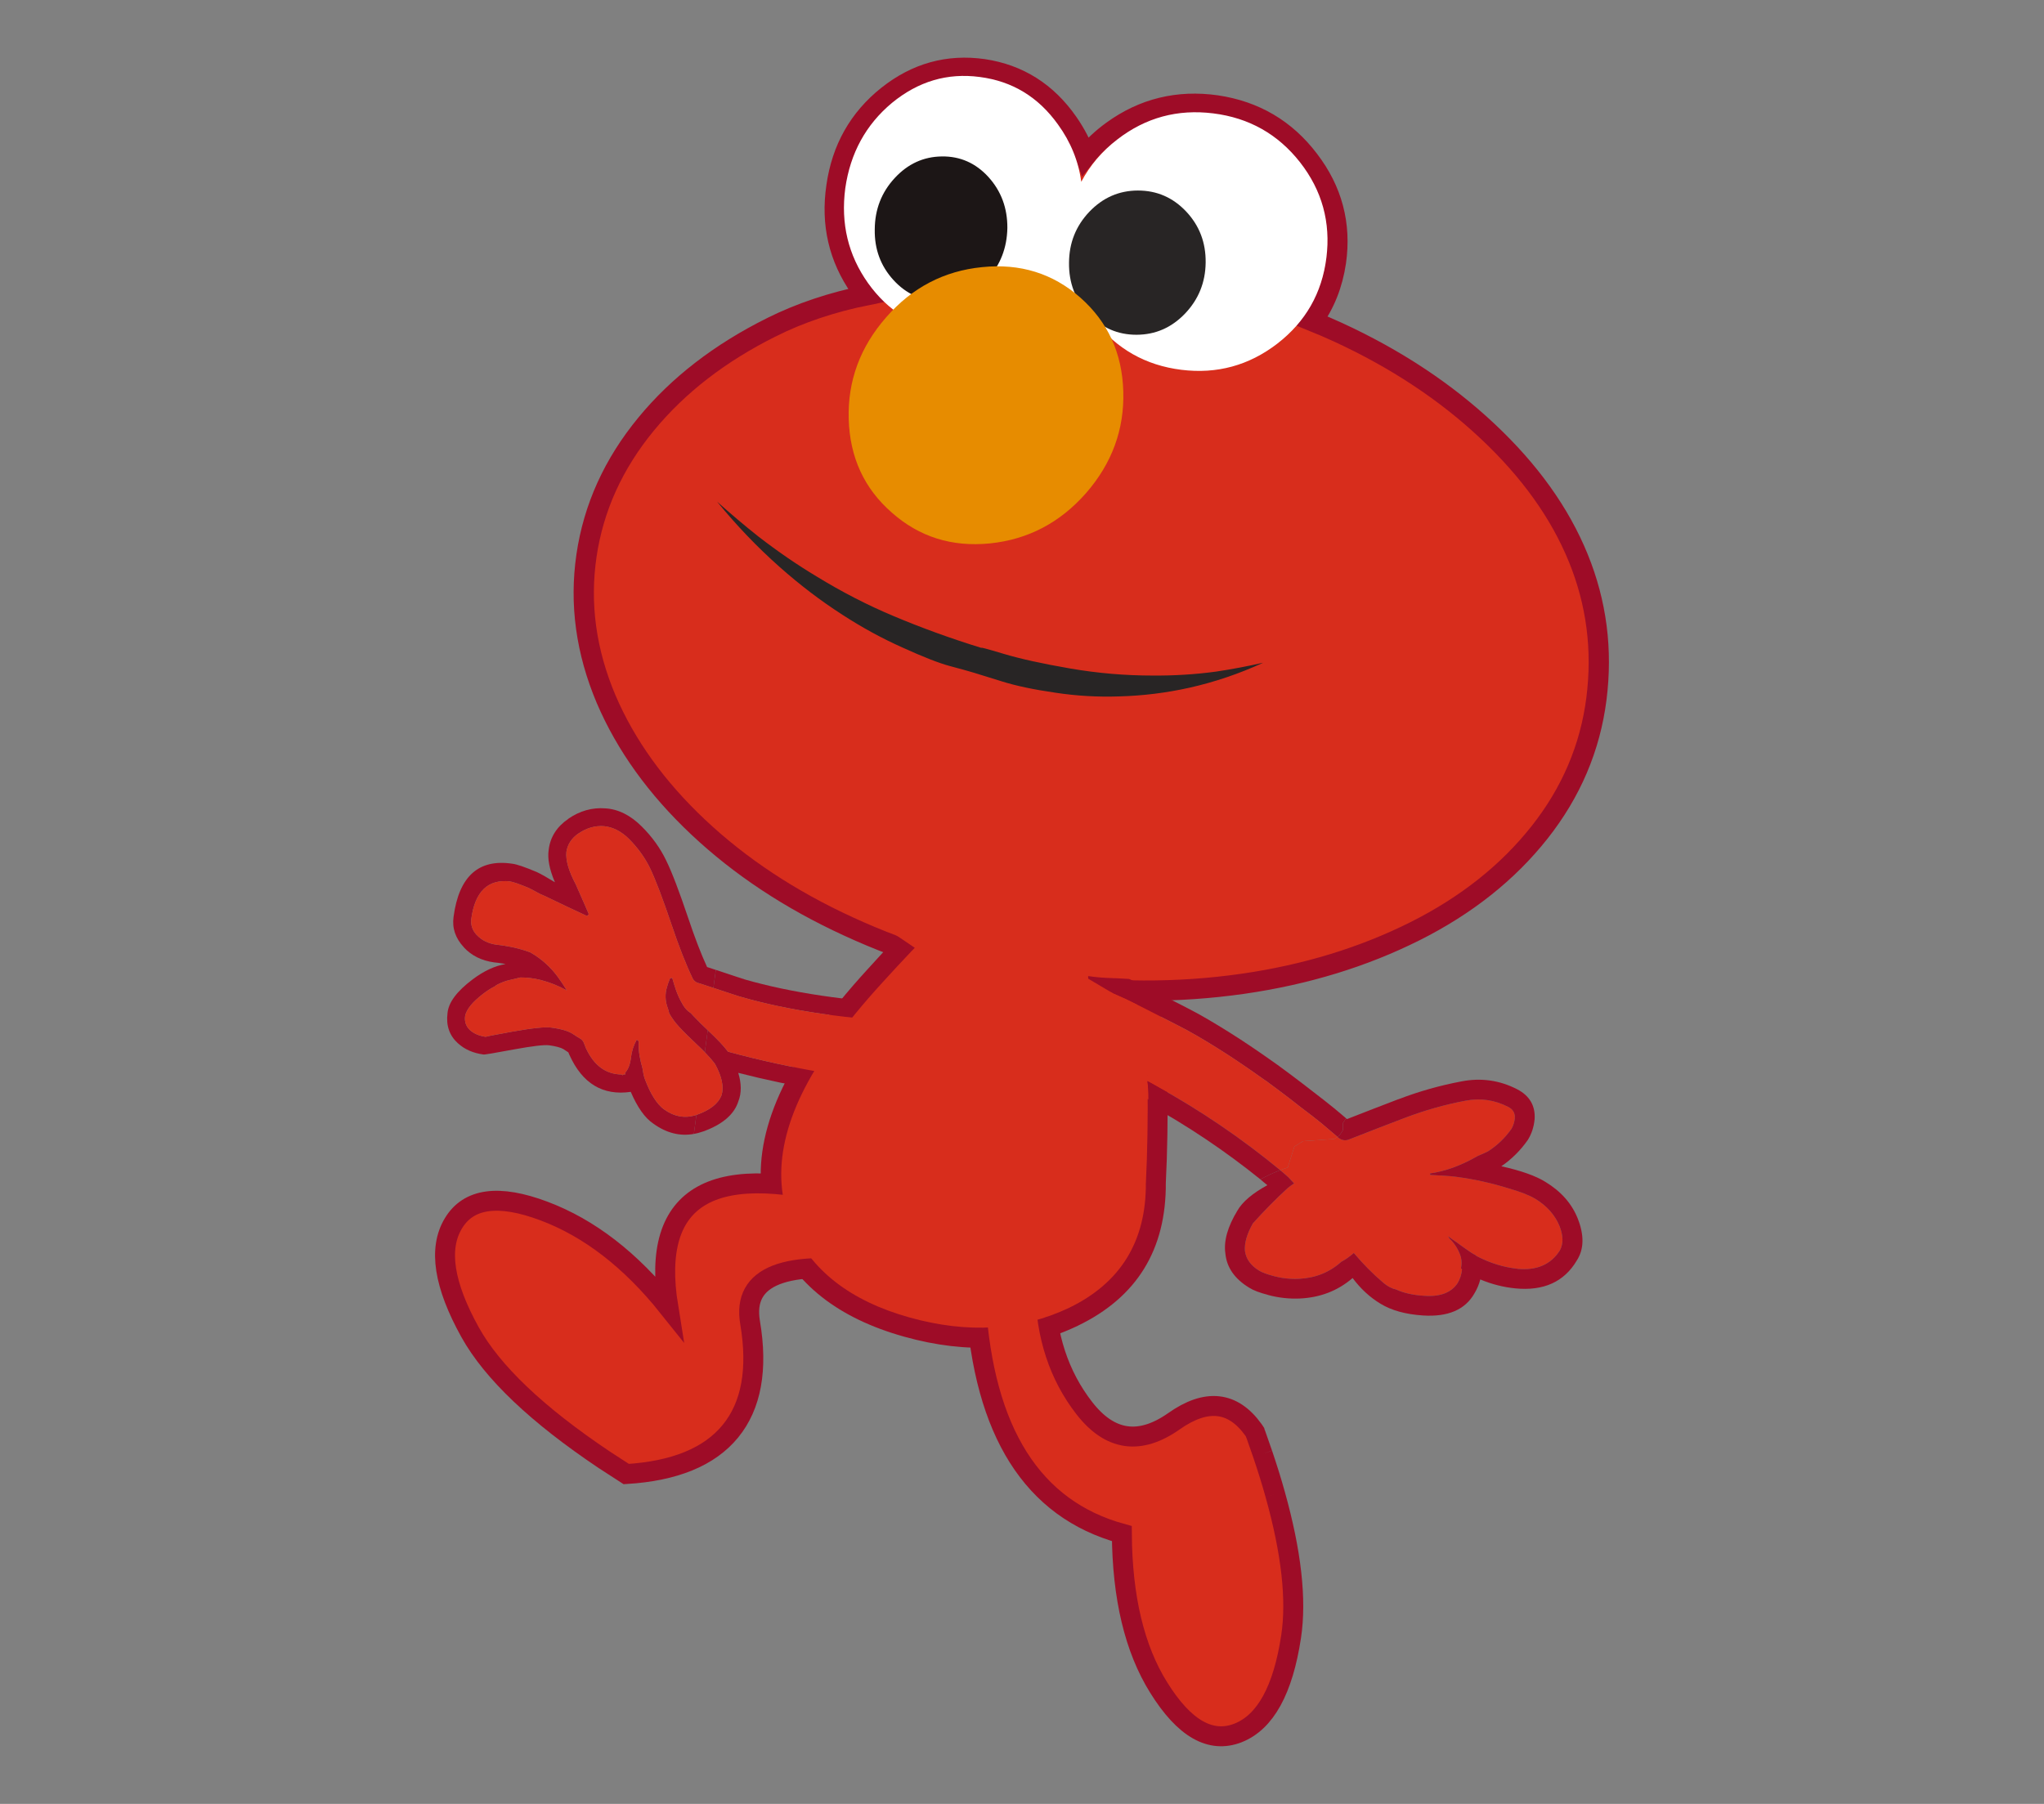 <?xml version="1.0" encoding="UTF-8" standalone="no"?>
<!-- Created with Inkscape (http://www.inkscape.org/) -->

<svg
   xmlns:dc="http://purl.org/dc/elements/1.1/"
   xmlns:cc="http://creativecommons.org/ns#"
   xmlns:rdf="http://www.w3.org/1999/02/22-rdf-syntax-ns#"
   xmlns:svg="http://www.w3.org/2000/svg"
   xmlns="http://www.w3.org/2000/svg"
   xmlns:sodipodi="http://sodipodi.sourceforge.net/DTD/sodipodi-0.dtd"
   xmlns:inkscape="http://www.inkscape.org/namespaces/inkscape"
   width="290"
   height="256"
   id="svg5089"
   version="1.1"
   inkscape:version="0.48.3.1 r9886"
   sodipodi:docname="New document 2">
  <rect width="100%" height="100%" fill="#808080" stroke="none"/>
  <defs
     id="defs5091" />
  <sodipodi:namedview
     id="base"
     pagecolor="#ffffff"
     bordercolor="#666666"
     borderopacity="1.0"
     inkscape:pageopacity="0.0"
     inkscape:pageshadow="2"
     inkscape:zoom="0.77472527"
     inkscape:cx="151.55319"
     inkscape:cy="240"
     inkscape:current-layer="layer1"
     inkscape:document-units="px"
     showgrid="false"
     inkscape:window-width="1014"
     inkscape:window-height="729"
     inkscape:window-x="2"
     inkscape:window-y="84"
     inkscape:window-maximized="0" />
  <g
     id="layer1"
     inkscape:label="Layer 1"
     inkscape:groupmode="layer"
     transform="translate(0,-224)">
    <g
       transform="translate(-69.807,191.738)"
       id="g687">
      <path
         inkscape:connector-curvature="0"
         style="fill:#9e0c27"
         d="m 217.846,161.183 c 8.341,2.474 13.335,5.83 14.996,10.034 1.703,3.996 2.576,8.797 2.613,14.418 0.052,5.385 -0.026,10.215 -0.243,14.469 0.063,9.485 -4.098,16.25 -12.485,20.297 l -0.022,0.012 c -7.39,3.55 -15.591,4.071 -24.599,1.546 -9.403,-2.624 -15.615,-7.524 -18.622,-14.696 -3.63,-8.3 -1.607,-17.789 6.068,-28.47 2.058,-2.873 4.503,-5.871 7.326,-8.958 3.891,-4.318 6.872,-7.377 8.919,-9.164 2.22,-2.178 7.556,-2.006 16.049,0.512 z"
         id="path689" />
      <path
         inkscape:connector-curvature="0"
         style="fill:#9e0c27"
         d="m 199.572,174.827 c 0.125,0.016 0.253,0.017 0.365,0.016 0.354,0.814 0.723,1.629 1.08,2.426 -0.103,0.051 -0.203,0.085 -0.301,0.104 -0.116,0.032 -0.213,0.036 -0.322,0.02 -10.168,-0.451 -18.73,-1.692 -25.671,-3.723 l -0.015,-0.002 c -0.139,-0.035 -1.378,-0.439 -3.684,-1.211 l 0.342,-2.555 c 2.566,0.854 3.925,1.308 4.08,1.344 l -0.016,-0.001 c 6.56,1.897 14.618,3.089 24.142,3.582"
         id="path691" />
      <path
         inkscape:connector-curvature="0"
         style="fill:#9e0c27"
         d="m 204.551,185.912 c 0.623,0.003 1.246,-0.009 1.87,-0.021 0.316,0.744 0.548,1.509 0.698,2.296 0.014,0.017 0.012,0.033 0.01,0.048 -0.193,0.119 -0.392,0.187 -0.632,0.187 -0.272,0.012 -0.544,0.007 -0.816,0.018 -1.326,0.015 -2.651,0.013 -3.986,-0.022 -5.109,-0.094 -10.2,-0.568 -15.258,-1.404 -3.996,-0.664 -7.954,-1.496 -11.888,-2.5 0.468,1.514 0.476,2.871 0.018,4.038 -0.584,1.853 -2.241,3.275 -4.96,4.267 -0.452,0.163 -0.914,0.277 -1.357,0.361 l 0.362,-2.695 c 0.049,-0.01 0.084,-0.037 0.133,-0.047 1.829,-0.665 2.97,-1.565 3.43,-2.732 0.367,-1.196 0.054,-2.673 -0.921,-4.448 -0.365,-0.495 -0.848,-1.054 -1.451,-1.678 l 0.418,-3.12 c 0.056,0.056 0.113,0.112 0.169,0.167 1.177,1.098 2.071,2.048 2.709,2.884 4.528,1.228 9.117,2.225 13.751,3.006 4.949,0.821 9.915,1.278 14.897,1.371 0.937,0.029 1.876,0.043 2.804,0.024"
         id="path693" />
      <path
         inkscape:connector-curvature="0"
         style="fill:#9e0c27"
         d="m 168.611,190.485 -0.361,2.695 c -1.978,0.358 -3.893,-0.122 -5.742,-1.454 -1.215,-0.817 -2.272,-2.33 -3.209,-4.514 -3.969,0.569 -6.864,-1.175 -8.697,-5.234 -0.014,-0.017 -0.012,-0.033 -0.026,-0.051 -0.034,-0.1 -0.085,-0.202 -0.132,-0.321 -0.205,-0.139 -0.426,-0.281 -0.675,-0.441 -0.015,-0.002 -0.015,-0.002 -0.014,-0.018 -0.415,-0.231 -1.093,-0.417 -2.05,-0.546 -0.738,-0.083 -2.361,0.115 -4.846,0.564 -2.929,0.549 -4.431,0.796 -4.47,0.742 -1.459,-0.195 -2.649,-0.721 -3.573,-1.563 l -0.016,-0.003 c -1.224,-1.105 -1.72,-2.527 -1.503,-4.269 0.125,-1.531 1.312,-3.128 3.565,-4.82 1.598,-1.207 3.162,-1.923 4.68,-2.183 -0.139,-0.034 -0.28,-0.053 -0.42,-0.072 -0.39,-0.068 -0.782,-0.12 -1.177,-0.158 -0.015,-0.002 -0.015,-0.002 -0.031,-0.003 -1.771,-0.238 -3.207,-0.956 -4.308,-2.141 l 0.001,-0.015 c -1.185,-1.276 -1.679,-2.716 -1.447,-4.327 0.766,-5.722 3.545,-8.238 8.33,-7.517 0.614,0.066 1.743,0.456 3.359,1.134 0.015,0.003 0.015,0.003 0.031,0.006 0.676,0.313 1.566,0.816 2.657,1.488 -0.79,-1.845 -1.078,-3.383 -0.88,-4.634 0.224,-1.789 1.153,-3.244 2.769,-4.352 l 0.002,-0.016 c 1.652,-1.136 3.392,-1.621 5.242,-1.485 1.852,0.105 3.587,0.976 5.191,2.578 1.478,1.475 2.635,3.082 3.47,4.837 0.815,1.656 1.852,4.396 3.132,8.19 0.935,2.79 1.823,5.095 2.664,6.915 0.443,0.155 0.856,0.289 1.239,0.405 l -0.343,2.555 c -0.596,-0.192 -1.254,-0.408 -1.971,-0.647 -0.078,-0.011 -0.17,-0.039 -0.262,-0.067 -0.319,-0.122 -0.562,-0.331 -0.713,-0.638 -0.948,-1.978 -1.959,-4.555 -3.021,-7.712 -1.233,-3.66 -2.238,-6.284 -3.01,-7.903 -0.726,-1.501 -1.721,-2.879 -2.972,-4.148 -1.112,-1.105 -2.308,-1.711 -3.584,-1.836 -1.279,-0.091 -2.476,0.26 -3.619,1.047 l -0.015,-0.001 c -0.969,0.684 -1.532,1.55 -1.69,2.614 -0.11,1.182 0.323,2.708 1.331,4.598 0.406,0.9 0.796,1.798 1.187,2.697 0.217,0.523 0.435,1.031 0.657,1.524 -0.062,0.103 -0.152,0.186 -0.243,0.271 -1.804,-0.834 -3.724,-1.744 -5.778,-2.737 -0.346,-0.158 -0.676,-0.313 -1.007,-0.454 -0.55,-0.313 -1.041,-0.57 -1.446,-0.768 -0.015,-0.001 -0.015,-0.001 -0.029,-0.019 -1.299,-0.542 -2.2,-0.854 -2.684,-0.935 -3.13,-0.338 -4.963,1.443 -5.486,5.346 -0.095,0.832 0.154,1.6 0.781,2.274 l 0.016,0.002 c 0.713,0.75 1.627,1.191 2.754,1.358 0.015,0.003 0.015,0.003 0.031,0.005 0.425,0.041 0.848,0.097 1.27,0.17 1.234,0.196 2.405,0.497 3.515,0.916 0.029,0.021 0.061,0.025 0.075,0.042 1.555,0.895 2.85,2.073 3.885,3.505 0.445,0.618 0.858,1.231 1.236,1.857 -1.172,-0.652 -2.413,-1.153 -3.725,-1.489 -0.974,-0.241 -1.932,-0.354 -2.874,-0.351 -0.495,0.124 -0.99,0.25 -1.499,0.357 -0.577,0.13 -1.113,0.329 -1.643,0.594 -0.188,0.086 -0.36,0.19 -0.489,0.316 -0.531,0.264 -1.071,0.607 -1.622,1.029 -1.511,1.153 -2.368,2.188 -2.574,3.133 -0.127,0.829 0.117,1.516 0.699,2.057 0.586,0.508 1.327,0.815 2.22,0.935 0.037,-0.042 1.266,-0.278 3.686,-0.719 2.894,-0.522 4.772,-0.717 5.631,-0.587 1.459,0.195 2.501,0.51 3.127,0.961 l 0.016,0.002 c 0.334,0.237 0.63,0.42 0.897,0.568 0.267,0.147 0.462,0.365 0.567,0.65 0.081,0.233 0.179,0.454 0.261,0.673 0.014,0.017 0.014,0.017 0.012,0.033 1.149,2.5 2.849,3.749 5.128,3.767 0.01,0.048 0.038,0.084 0.048,0.118 0.054,-0.042 0.092,-0.084 0.145,-0.125 0.097,-0.003 0.192,-0.006 0.289,-0.009 -0.008,-0.065 -0.029,-0.147 -0.034,-0.228 0.447,-0.483 0.72,-1.212 0.833,-2.17 0.103,-0.895 0.376,-1.738 0.817,-2.524 0.103,0.062 0.189,0.137 0.287,0.231 -0.031,0.714 0.004,1.404 0.119,2.09 0.1,0.571 0.246,1.149 0.408,1.729 0.079,0.602 0.188,1.094 0.314,1.462 l -0.001,0.016 c 0.011,0.034 0.023,0.068 0.036,0.085 0.776,2.066 1.67,3.495 2.671,4.25 1.482,1.078 3.026,1.347 4.63,0.813 z"
         id="path695" />
      <path
         inkscape:connector-curvature="0"
         style="fill:#9e0c27"
         d="m 170.221,178.46 -0.417,3.12 c -0.337,-0.349 -0.719,-0.719 -1.145,-1.111 -0.496,-0.465 -0.934,-0.891 -1.329,-1.279 -0.958,-0.942 -1.611,-1.667 -1.946,-2.143 -0.243,-0.336 -0.454,-0.667 -0.633,-0.995 -0.048,-0.245 -0.109,-0.492 -0.218,-0.762 -0.361,-0.99 -0.39,-1.967 -0.102,-2.934 0.124,-0.447 0.275,-0.858 0.439,-1.25 0.067,-0.022 0.134,-0.046 0.199,-0.053 0.018,-0.014 0.049,-0.01 0.065,-0.008 0.016,0.003 0.03,0.005 0.048,-0.009 0.163,0.581 0.329,1.13 0.512,1.664 0.262,0.785 0.624,1.535 1.056,2.248 0.288,0.47 0.653,0.837 1.081,1.102 0.181,0.199 0.389,0.435 0.628,0.674 0.46,0.493 1.054,1.068 1.762,1.736"
         id="path697" />
      <path
         inkscape:connector-curvature="0"
         style="fill:#d82d1c"
         d="m 200.394,177.393 c 0.109,0.015 0.206,0.012 0.322,-0.02 l 3.835,8.539 c -0.928,0.019 -1.867,0.006 -2.804,-0.024 -4.982,-0.093 -9.948,-0.55 -14.897,-1.371 -4.634,-0.781 -9.224,-1.778 -13.751,-3.006 -0.638,-0.836 -1.533,-1.785 -2.709,-2.884 -0.779,-0.742 -1.429,-1.372 -1.932,-1.902 -0.239,-0.239 -0.447,-0.476 -0.627,-0.675 -0.428,-0.264 -0.793,-0.632 -1.082,-1.102 -0.431,-0.713 -0.793,-1.462 -1.055,-2.248 -0.184,-0.534 -0.35,-1.083 -0.512,-1.663 -0.018,0.013 -0.033,0.011 -0.049,0.009 -0.015,-0.002 -0.046,-0.007 -0.064,0.007 -0.066,0.007 -0.133,0.031 -0.199,0.054 -0.164,0.391 -0.315,0.803 -0.439,1.249 -0.288,0.967 -0.259,1.944 0.102,2.934 0.109,0.27 0.17,0.518 0.218,0.763 0.179,0.327 0.39,0.658 0.633,0.994 0.335,0.476 0.988,1.201 1.946,2.144 0.395,0.388 0.833,0.813 1.329,1.279 1.149,1.078 2.013,2.008 2.595,2.788 0.974,1.775 1.288,3.252 0.921,4.448 -0.46,1.167 -1.601,2.067 -3.43,2.732 -1.659,0.592 -3.236,0.333 -4.764,-0.766 -1,-0.756 -1.895,-2.184 -2.67,-4.25 -0.014,-0.017 -0.025,-0.051 -0.037,-0.085 l 0.001,-0.016 c -0.126,-0.368 -0.235,-0.861 -0.314,-1.462 -0.161,-0.58 -0.308,-1.158 -0.407,-1.729 -0.116,-0.686 -0.151,-1.377 -0.119,-2.091 -0.099,-0.093 -0.185,-0.168 -0.288,-0.23 -0.441,0.786 -0.712,1.628 -0.817,2.523 -0.112,0.958 -0.386,1.688 -0.832,2.171 0.004,0.081 0.025,0.163 0.033,0.228 -0.096,0.003 -0.192,0.006 -0.288,0.009 -0.054,0.041 -0.092,0.084 -0.145,0.125 -0.011,-0.034 -0.038,-0.07 -0.049,-0.118 -2.279,-0.018 -3.978,-1.268 -5.128,-3.767 0.002,-0.016 0.002,-0.016 -0.012,-0.033 -0.082,-0.219 -0.18,-0.44 -0.26,-0.674 -0.106,-0.284 -0.299,-0.503 -0.568,-0.65 -0.267,-0.147 -0.562,-0.331 -0.896,-0.567 l -0.017,-0.002 c -0.626,-0.451 -1.668,-0.766 -3.127,-0.961 -0.858,-0.131 -2.736,0.065 -5.63,0.587 -2.421,0.441 -3.649,0.676 -3.686,0.719 -0.894,-0.12 -1.635,-0.427 -2.221,-0.935 -0.582,-0.541 -0.826,-1.228 -0.698,-2.057 0.205,-0.946 1.063,-1.98 2.573,-3.133 0.552,-0.423 1.092,-0.765 1.622,-1.029 0.129,-0.126 0.302,-0.23 0.489,-0.316 0.53,-0.265 1.067,-0.464 1.644,-0.595 0.508,-0.107 1.003,-0.232 1.5,-0.357 0.941,-0.002 1.899,0.11 2.873,0.352 1.311,0.336 2.552,0.837 3.724,1.489 -0.378,-0.626 -0.791,-1.239 -1.234,-1.857 -1.037,-1.432 -2.332,-2.61 -3.887,-3.505 -0.014,-0.018 -0.045,-0.021 -0.075,-0.042 -1.107,-0.419 -2.28,-0.72 -3.515,-0.917 -0.42,-0.072 -0.844,-0.128 -1.27,-0.169 -0.015,-0.002 -0.015,-0.002 -0.031,-0.005 -1.126,-0.167 -2.04,-0.608 -2.754,-1.358 l -0.016,-0.003 c -0.627,-0.673 -0.875,-1.441 -0.78,-2.274 0.522,-3.902 2.356,-5.684 5.486,-5.345 0.484,0.081 1.384,0.393 2.684,0.935 0.013,0.017 0.013,0.017 0.028,0.019 0.406,0.198 0.897,0.455 1.446,0.768 0.331,0.14 0.663,0.296 1.008,0.454 2.053,0.993 3.973,1.903 5.777,2.736 0.091,-0.084 0.182,-0.168 0.244,-0.271 -0.221,-0.492 -0.44,-1.001 -0.657,-1.524 -0.391,-0.898 -0.782,-1.796 -1.187,-2.696 -1.009,-1.89 -1.442,-3.416 -1.332,-4.599 0.158,-1.063 0.721,-1.929 1.69,-2.613 l 0.017,0.001 c 1.141,-0.787 2.338,-1.138 3.618,-1.047 1.276,0.124 2.471,0.731 3.584,1.836 1.25,1.269 2.246,2.647 2.971,4.148 0.772,1.619 1.778,4.243 3.01,7.903 1.062,3.157 2.073,5.734 3.021,7.712 0.151,0.307 0.394,0.516 0.713,0.638 0.092,0.028 0.184,0.056 0.263,0.067 3.591,1.183 5.471,1.801 5.655,1.858 l 0.016,0.002 c 6.94,2.03 15.502,3.272 25.67,3.723"
         id="path699" />
      <path
         inkscape:connector-curvature="0"
         style="fill:#d82d1c"
         d="m 194.438,212.839 -2.681,-10.137 c -20.702,-6.092 -29.748,-1.068 -27.137,15.049 -5.336,-6.68 -11.215,-11.213 -17.634,-13.627 -6.42,-2.414 -10.709,-1.832 -12.855,1.755 -2.16,3.575 -1.36,8.724 2.373,15.445 3.158,5.684 9.519,11.726 19.046,18.109 1.003,0.661 2.042,1.338 3.106,2.016 6.873,-0.423 11.804,-2.444 14.779,-6.078 2.974,-3.633 3.915,-8.779 2.794,-15.417 -1.132,-6.648 4.95,-9.016 18.209,-7.115"
         id="path701" />
      <path
         inkscape:connector-curvature="0"
         style="fill:none;stroke:#9e0c27;stroke-width:2.83;stroke-miterlimit:10"
         d="m 194.438,212.839 c -13.259,-1.901 -19.341,0.466 -18.209,7.115 1.121,6.638 0.18,11.784 -2.794,15.417 -2.975,3.634 -7.906,5.655 -14.779,6.078 -1.064,-0.678 -2.103,-1.355 -3.106,-2.016 -9.527,-6.383 -15.888,-12.425 -19.046,-18.109 -3.733,-6.721 -4.533,-11.87 -2.373,-15.445 2.146,-3.587 6.435,-4.169 12.855,-1.755 6.419,2.414 12.298,6.947 17.634,13.627 -2.611,-16.117 6.435,-21.141 27.137,-15.049 l 2.681,10.137 z"
         id="path703" />
      <path
         inkscape:connector-curvature="0"
         style="fill:#d82d1c"
         d="m 218.094,215.16 -9.852,1.96 c 1.151,18.358 8.057,29.295 20.731,32.781 0.061,9.073 1.8,16.36 5.226,21.845 3.623,5.827 7.374,7.967 11.264,6.441 3.875,-1.532 6.378,-6.09 7.525,-13.667 0.796,-5.25 0.037,-11.998 -2.262,-20.197 -0.509,-1.841 -1.108,-3.742 -1.781,-5.734 -0.312,-0.898 -0.635,-1.82 -0.966,-2.765 -0.05,-0.101 -0.087,-0.194 -0.115,-0.304 -0.083,-0.115 -0.151,-0.224 -0.227,-0.356 -2.909,-4.049 -6.663,-4.461 -11.277,-1.204 -4.861,3.416 -9.083,2.793 -12.696,-1.846 -3.614,-4.64 -5.471,-10.291 -5.57,-16.954"
         id="path705" />
      <path
         inkscape:connector-curvature="0"
         style="fill:none;stroke:#9e0c27;stroke-width:2.831;stroke-miterlimit:10"
         d="m 251.318,244.085 c -0.194,0.087 -0.382,0.158 -0.593,0.237 m 0,0.001 c 2.299,8.2 3.059,14.947 2.263,20.197 -1.148,7.578 -3.65,12.136 -7.526,13.668 -3.889,1.525 -7.641,-0.614 -11.263,-6.441 -3.426,-5.485 -5.165,-12.772 -5.226,-21.845 -12.675,-3.486 -19.58,-14.424 -20.731,-32.781 m 40.703,21.468 c 0.673,1.993 1.272,3.894 1.78,5.734 m -42.483,-27.202 9.852,-1.96 c 0.099,6.663 1.956,12.314 5.569,16.953 3.614,4.64 7.836,5.263 12.697,1.846 4.613,-3.256 8.367,-2.844 11.277,1.205 0.076,0.132 0.144,0.24 0.227,0.356 0.028,0.109 0.065,0.203 0.115,0.304 0.331,0.945 0.653,1.866 0.966,2.764"
         id="path707" />
      <path
         inkscape:connector-curvature="0"
         style="fill:#d82d1c"
         d="m 161.507,92.412 c 4.505,-5.472 10.401,-10.044 17.722,-13.696 4.077,-2.045 8.614,-3.563 13.651,-4.583 -0.576,-0.47 -0.933,-0.804 -1.055,-0.983 -3.015,-4.288 -4.136,-9.102 -3.344,-14.438 0.754,-5.321 3.172,-9.603 7.256,-12.862 4.082,-3.24 8.603,-4.487 13.604,-3.773 4.998,0.749 8.993,3.276 11.989,7.581 1.059,1.527 1.893,3.116 2.484,4.766 1.052,-1.318 2.325,-2.518 3.799,-3.584 4.402,-3.2 9.334,-4.397 14.781,-3.627 5.443,0.806 9.814,3.38 13.112,7.722 3.319,4.327 4.6,9.161 3.843,14.5 -0.469,3.184 -1.579,5.981 -3.348,8.405 1.224,0.497 2.428,1.009 3.61,1.555 8.206,3.777 15.302,8.466 21.252,14.062 5.968,5.6 10.257,11.587 12.864,17.981 2.609,6.394 3.462,13.058 2.579,19.995 -0.883,6.936 -3.575,13.266 -8.07,18.956 -4.496,5.689 -10.387,10.37 -17.672,14.026 -7.324,3.67 -15.461,6.169 -24.426,7.461 -9.277,1.324 -18.801,1.295 -28.534,-0.118 -9.75,-1.415 -18.892,-4.076 -27.423,-8.021 -8.24,-3.782 -15.337,-8.471 -21.286,-14.067 -5.951,-5.597 -10.303,-11.665 -13.094,-18.191 -2.853,-6.75 -3.783,-13.532 -2.788,-20.345 0.995,-6.816 3.821,-13.055 8.494,-18.722"
         id="path709" />
      <path
         inkscape:connector-curvature="0"
         style="fill:none;stroke:#9e0c27;stroke-width:2.876;stroke-miterlimit:10"
         d="m 179.229,78.716 c 4.078,-2.045 8.615,-3.563 13.651,-4.583 -0.575,-0.47 -0.933,-0.805 -1.055,-0.983 -3.015,-4.288 -4.136,-9.102 -3.344,-14.438 0.754,-5.322 3.172,-9.603 7.256,-12.862 4.082,-3.24 8.603,-4.488 13.605,-3.773 4.997,0.749 8.992,3.276 11.988,7.58 1.06,1.528 1.894,3.117 2.484,4.767 1.053,-1.318 2.326,-2.518 3.799,-3.584 4.403,-3.201 9.335,-4.397 14.781,-3.627 5.443,0.806 9.814,3.379 13.112,7.722 3.319,4.326 4.6,9.16 3.844,14.5 -0.47,3.184 -1.579,5.981 -3.349,8.405 1.224,0.497 2.428,1.009 3.61,1.555 8.206,3.777 15.302,8.466 21.252,14.062 5.968,5.6 10.257,11.587 12.865,17.981 2.608,6.394 3.461,13.058 2.578,19.994 -0.883,6.937 -3.575,13.267 -8.069,18.957 -4.496,5.689 -10.388,10.37 -17.673,14.026 -7.323,3.67 -15.461,6.169 -24.426,7.461 -9.276,1.324 -18.801,1.295 -28.534,-0.118 -9.75,-1.416 -18.892,-4.077 -27.422,-8.021 -8.241,-3.782 -15.337,-8.471 -21.287,-14.067 -5.951,-5.597 -10.302,-11.665 -13.093,-18.191 -2.854,-6.75 -3.783,-13.532 -2.788,-20.346 0.995,-6.814 3.82,-13.055 8.493,-18.721 4.505,-5.472 10.402,-10.044 17.722,-13.696 z"
         id="path711" />
      <path
         inkscape:connector-curvature="0"
         style="fill:#ffffff"
         d="m 192.964,72.441 c -2.819,-3.975 -3.89,-8.456 -3.229,-13.464 0.712,-4.983 2.917,-9.02 6.617,-12.109 3.735,-3.066 7.872,-4.289 12.452,-3.682 4.618,0.595 8.306,2.83 11.099,6.729 1.809,2.489 2.918,5.218 3.313,8.149 1.211,-2.296 2.911,-4.312 5.115,-6.011 4.011,-3.105 8.548,-4.332 13.613,-3.7 5.066,0.631 9.163,2.936 12.306,6.932 3.124,3.995 4.372,8.516 3.744,13.547 -0.627,5.029 -2.945,9.088 -6.955,12.192 -4.029,3.103 -8.568,4.348 -13.634,3.717 -5.064,-0.632 -9.159,-2.954 -12.284,-6.949 -0.203,-0.26 -0.39,-0.502 -0.593,-0.762 -1.145,-0.27 -2.299,-0.595 -3.501,-0.981 -1.219,-0.387 -2.298,-0.883 -3.218,-1.506 -0.309,0.306 -0.655,0.607 -1,0.908 -3.689,3.145 -7.89,4.432 -12.601,3.863 -4.636,-0.596 -8.39,-2.876 -11.244,-6.873"
         id="path713" />
      <path
         inkscape:connector-curvature="0"
         style="fill:#282525"
         d="m 224.363,62.312 c 1.931,-2.015 4.222,-3.007 6.892,-3.012 2.688,-0.002 4.966,0.992 6.85,2.986 1.883,2.01 2.792,4.415 2.759,7.234 -0.032,2.819 -1.003,5.22 -2.918,7.236 -1.931,2.015 -4.221,3.007 -6.892,3.012 -2.671,0.005 -4.932,-0.988 -6.816,-2.98 -1.886,-1.995 -2.794,-4.399 -2.76,-7.235 0.016,-2.822 0.971,-5.224 2.885,-7.241"
         id="path715" />
      <path
         inkscape:connector-curvature="0"
         style="fill:#1c1616"
         d="m 193.916,64.817 c 0.017,-2.838 0.958,-5.26 2.826,-7.283 1.868,-2.022 4.091,-3.041 6.705,-3.071 2.579,-0.033 4.785,0.935 6.597,2.919 1.81,2.001 2.7,4.403 2.686,7.225 -0.051,2.835 -0.993,5.256 -2.826,7.283 -1.868,2.023 -4.091,3.041 -6.704,3.071 -2.613,0.012 -4.816,-0.974 -6.629,-2.957 -1.812,-1.985 -2.705,-4.369 -2.655,-7.187"
         id="path717" />
      <path
         inkscape:connector-curvature="0"
         style="fill:#282525"
         d="m 177.428,108.417 c 2.7,2.089 5.44,3.973 8.247,5.658 3.566,2.185 7.212,4.068 10.954,5.633 3.93,1.653 8.09,3.171 12.483,4.519 -0.362,-0.173 0.654,0.091 3.03,0.805 2.375,0.715 5.532,1.412 9.484,2.095 3.952,0.682 7.849,1.006 11.688,1.005 3.014,0.024 6.025,-0.152 9.037,-0.563 2.25,-0.334 4.472,-0.764 6.672,-1.256 -3.382,1.556 -6.871,2.739 -10.471,3.547 -3.249,0.725 -6.573,1.14 -9.956,1.231 -3.016,0.102 -6.026,-0.065 -9.043,-0.524 -3.102,-0.447 -5.627,-0.985 -7.576,-1.6 -1.935,-0.611 -3.272,-1.017 -4.024,-1.245 -0.736,-0.222 -1.859,-0.535 -3.381,-0.94 -1.522,-0.405 -3.765,-1.282 -6.726,-2.63 -2.899,-1.294 -5.736,-2.842 -8.514,-4.646 -3.121,-2.007 -6.095,-4.281 -8.939,-6.809 -3.15,-2.794 -6.094,-5.874 -8.847,-9.245 1.911,1.71 3.871,3.375 5.882,4.965"
         id="path719" />
      <path
         inkscape:connector-curvature="0"
         style="fill:#e78c00"
         d="m 229.178,87.8 c 0.159,5.418 -1.612,10.223 -5.281,14.436 -3.703,4.209 -8.244,6.59 -13.64,7.142 -5.377,0.537 -10.01,-0.911 -13.912,-4.363 -3.924,-3.42 -5.964,-7.848 -6.124,-13.266 -0.159,-5.418 1.615,-10.24 5.321,-14.466 3.668,-4.212 8.207,-6.577 13.602,-7.111 5.378,-0.555 10.03,0.877 13.95,4.332 3.902,3.452 5.925,7.878 6.084,13.296"
         id="path721" />
      <path
         inkscape:connector-curvature="0"
         style="fill:#d82d1c"
         d="m 220.835,162.113 c 2.133,1.135 3.714,2.142 4.744,3.022 0.782,0.658 1.442,1.409 1.962,2.266 0.56,0.905 1.134,1.888 1.715,2.967 0.345,0.637 0.625,1.182 0.812,1.607 0.06,0.109 0.119,0.22 0.173,0.347 1.555,3.693 2.349,8.138 2.384,13.334 0.057,5.369 -0.027,10.16 -0.236,14.379 0.013,0.022 0.002,0.056 -0.008,0.09 0.054,8.283 -3.575,14.193 -10.887,17.73 -6.796,3.229 -14.333,3.69 -22.63,1.378 -8.431,-2.353 -14.028,-6.718 -16.78,-13.076 -3.1,-7.477 -1.183,-16.057 5.763,-25.719 1.998,-2.798 4.38,-5.705 7.121,-8.705 2.996,-3.295 5.421,-5.855 7.284,-7.643 0.298,-0.445 0.796,-0.998 1.491,-1.657 1.083,-0.969 1.693,-1.524 1.832,-1.685 0.43,-0.389 0.773,-0.674 1.025,-0.839 0.444,-0.31 1.065,-0.475 1.826,-0.488 2.067,-0.064 6.197,0.817 12.409,2.692 m 1.006,1.758 c 0.085,0.025 0.186,0.056 0.271,0.081 l -0.246,-0.166 -0.025,0.085 z"
         id="path723" />
      <path
         inkscape:connector-curvature="0"
         style="fill:#9e0c27"
         d="m 227.899,171.08 c -0.063,0.003 -0.141,-0.003 -0.205,0 l -0.013,-0.01 c -1.191,-0.026 -2.36,-0.121 -3.484,-0.29 -0.019,0.131 -0.013,0.257 0.016,0.378 1.057,0.619 2.112,1.238 3.159,1.872 0.12,0.072 0.238,0.145 0.359,0.217 0.4,0.182 0.825,0.358 1.257,0.558 0.271,0.124 0.56,0.257 0.847,0.391 1.2,0.583 2.375,1.174 3.513,1.759 1.166,0.606 2.312,1.177 3.435,1.755 1.002,0.505 1.987,1.041 2.968,1.615 0.98,0.573 1.938,1.154 2.885,1.748 1.143,0.713 2.267,1.455 3.383,2.214 1.115,0.757 2.221,1.53 3.318,2.316 l 0.009,-0.014 c 1.118,0.821 2.213,1.647 3.307,2.473 1.09,0.866 2.204,1.726 3.343,2.579 0.88,0.676 1.725,1.372 2.567,2.107 0.323,0.278 0.661,0.564 0.999,0.851 l 0.291,-0.213 0.493,-0.743 -0.023,-0.976 0.465,-0.699 c -0.132,-0.12 -0.264,-0.242 -0.404,-0.347 -0.872,-0.753 -1.778,-1.486 -2.693,-2.203 -1.114,-0.86 -2.214,-1.711 -3.313,-2.561 l -0.016,-0.01 c -1.1,-0.85 -2.233,-1.679 -3.38,-2.519 l -0.015,-0.008 c -1.128,-0.806 -2.249,-1.587 -3.379,-2.354 -1.145,-0.775 -2.299,-1.536 -3.457,-2.258 l -0.014,-0.009 c -0.964,-0.604 -1.95,-1.202 -2.961,-1.795 -1.026,-0.601 -2.055,-1.163 -3.089,-1.686 l -0.014,-0.01 c -1.122,-0.577 -2.268,-1.149 -3.42,-1.745 -1.167,-0.604 -2.368,-1.188 -3.582,-1.782 l -0.014,-0.008 c -0.357,-0.155 -0.704,-0.324 -1.036,-0.485 -0.594,-0.032 -1.187,-0.065 -1.781,-0.098 -0.102,0 -0.219,-0.01 -0.321,-0.01"
         id="path725" />
      <path
         inkscape:connector-curvature="0"
         style="fill:#d82d1c"
         d="m 227.372,173.03 c -0.136,1.777 0.117,3.65 0.776,5.602 0.82,2.459 1.72,4.887 2.673,7.263 0.478,1.168 1.11,1.981 1.93,2.417 0,-0.103 -0.006,-0.229 0.004,-0.346 0.006,-0.753 -0.041,-1.517 -0.166,-2.289 0.382,0.211 0.78,0.433 1.178,0.654 0.025,-0.006 0.057,-0.027 0.09,-0.048 l -0.046,0.075 c 6.257,3.442 12.138,7.435 17.63,11.97 0.348,-0.136 0.712,-0.264 1.066,-0.376 l 0.948,-2.983 1.239,-0.762 4.419,-0.309 0.448,-0.3 c -0.338,-0.286 -0.675,-0.572 -0.998,-0.85 -0.842,-0.735 -1.687,-1.431 -2.567,-2.107 -1.139,-0.854 -2.254,-1.714 -3.343,-2.579 -1.095,-0.827 -2.189,-1.653 -3.307,-2.473 l -0.009,0.014 c -1.097,-0.786 -2.204,-1.559 -3.318,-2.317 -1.116,-0.759 -2.24,-1.501 -3.383,-2.213 -0.947,-0.594 -1.905,-1.175 -2.885,-1.749 -0.982,-0.573 -1.966,-1.11 -2.969,-1.614 -1.123,-0.578 -2.268,-1.149 -3.435,-1.755 -1.137,-0.586 -2.313,-1.177 -3.512,-1.76 -0.287,-0.133 -0.576,-0.266 -0.847,-0.39 -0.432,-0.2 -0.857,-0.376 -1.258,-0.558 -0.12,-0.072 -0.239,-0.144 -0.358,-0.217 m 5.011,11.705 0.111,-0.116 c 0.038,0.104 0.062,0.2 0.091,0.322 -0.064,-0.061 -0.137,-0.145 -0.202,-0.206"
         id="path727" />
      <path
         inkscape:connector-curvature="0"
         style="fill:#9e0c27"
         d="m 233.812,186.358 c -0.015,-0.009 -0.029,-0.018 -0.044,-0.027 -0.398,-0.221 -0.796,-0.442 -1.179,-0.653 0.125,0.771 0.173,1.535 0.167,2.288 -0.01,0.118 -0.004,0.244 -0.004,0.346 -0.026,0.21 -0.05,0.42 -0.066,0.614 5.624,3.101 10.943,6.672 15.943,10.703 0.92,-0.506 1.858,-0.939 2.812,-1.3 -5.491,-4.535 -11.374,-8.528 -17.629,-11.971"
         id="path729" />
      <path
         inkscape:connector-curvature="0"
         style="fill:#d82d1c"
         d="m 259.113,193.898 -4.419,0.309 -1.239,0.762 -0.948,2.983 c -0.354,0.112 -0.718,0.239 -1.066,0.376 0.126,0.096 0.226,0.199 0.352,0.295 l 0.015,0.009 c 0.126,0.097 0.358,0.32 0.747,0.657 l 0.861,0.909 c -0.308,0.203 -0.6,0.415 -0.877,0.636 -1.746,1.599 -3.397,3.277 -4.975,5.04 -0.843,1.492 -1.225,2.796 -1.122,3.941 l 0.006,0.024 c 0.161,1.12 0.832,2.037 2.042,2.771 0.444,0.248 1.075,0.488 1.92,0.713 1.243,0.345 2.472,0.476 3.693,0.418 2.34,-0.116 4.334,-0.91 6.002,-2.414 0.631,-0.334 1.215,-0.757 1.78,-1.253 1.281,1.532 2.686,2.957 4.213,4.25 0.609,0.512 1.205,0.812 1.768,0.928 1.105,0.506 2.453,0.812 4.015,0.9 2.254,0.16 3.825,-0.443 4.718,-1.782 0.355,-0.583 0.573,-1.248 0.639,-1.965 -0.052,-0.051 -0.101,-0.103 -0.152,-0.153 0.15,-0.686 0.102,-1.349 -0.144,-1.989 -0.345,-0.883 -0.848,-1.638 -1.511,-2.264 -0.063,-0.101 -0.116,-0.215 -0.163,-0.305 0.347,0.273 0.702,0.529 1.082,0.779 0.702,0.528 1.422,1.026 2.129,1.514 0.215,0.151 0.447,0.273 0.667,0.385 0.05,0.051 0.086,0.094 0.131,0.121 l 0.059,0.036 c 1.913,0.994 3.826,1.581 5.733,1.776 l -0.01,0.014 c 2.779,0.274 4.804,-0.606 6.067,-2.62 0.499,-0.925 0.482,-2.08 -0.058,-3.449 -0.655,-1.583 -1.798,-2.869 -3.458,-3.875 -0.892,-0.52 -2.131,-1.005 -3.704,-1.447 -2.455,-0.772 -4.96,-1.329 -7.499,-1.66 -0.566,-0.078 -1.135,-0.117 -1.705,-0.155 -0.671,-0.039 -1.328,-0.069 -1.976,-0.113 -0.017,-0.074 -0.019,-0.136 -0.014,-0.214 2.105,-0.299 4.269,-1.073 6.506,-2.335 0.09,-0.047 0.189,-0.109 0.279,-0.158 0.463,-0.189 0.935,-0.394 1.401,-0.623 1.332,-0.849 2.455,-1.926 3.37,-3.233 0.248,-0.443 0.406,-0.94 0.465,-1.476 -0.016,-0.009 -0.016,-0.009 -0.006,-0.024 0.052,-0.726 -0.274,-1.27 -0.968,-1.609 -1.906,-0.971 -3.914,-1.267 -6.042,-0.859 -2.932,0.554 -5.775,1.366 -8.536,2.412 -2.679,1.014 -5.353,2.052 -8.011,3.099 -0.244,0.098 -0.504,0.124 -0.744,0.081 -0.255,-0.053 -0.482,-0.149 -0.673,-0.307 -0.066,-0.06 -0.126,-0.096 -0.192,-0.156 l -0.448,0.3 z"
         id="path731" />
      <path
         inkscape:connector-curvature="0"
         style="fill:#9e0c27"
         d="m 260.426,194.061 c 0.24,0.043 0.5,0.017 0.744,-0.081 2.658,-1.047 5.332,-2.085 8.011,-3.099 2.761,-1.046 5.604,-1.858 8.537,-2.412 2.127,-0.408 4.135,-0.111 6.041,0.86 0.694,0.338 1.02,0.882 0.968,1.608 -0.009,0.015 -0.009,0.015 0.006,0.024 -0.059,0.537 -0.217,1.034 -0.465,1.476 -0.915,1.307 -2.038,2.385 -3.37,3.233 -0.466,0.23 -0.938,0.434 -1.401,0.623 -0.09,0.049 -0.189,0.112 -0.279,0.159 -2.237,1.261 -4.401,2.035 -6.506,2.334 -0.005,0.079 -0.003,0.142 0.014,0.214 0.648,0.044 1.305,0.075 1.976,0.114 0.57,0.038 1.139,0.076 1.705,0.154 2.54,0.331 5.044,0.888 7.499,1.66 1.573,0.443 2.812,0.927 3.704,1.447 1.66,1.006 2.803,2.292 3.458,3.875 0.54,1.37 0.557,2.524 0.058,3.449 -1.263,2.015 -3.288,2.894 -6.067,2.621 l 0.01,-0.014 c -1.907,-0.195 -3.82,-0.782 -5.733,-1.777 l -0.059,-0.036 c -0.045,-0.027 -0.081,-0.069 -0.131,-0.12 -0.22,-0.113 -0.452,-0.234 -0.667,-0.385 -0.707,-0.488 -1.427,-0.987 -2.129,-1.514 -0.38,-0.25 -0.735,-0.507 -1.082,-0.779 0.047,0.09 0.1,0.204 0.163,0.304 0.663,0.626 1.166,1.381 1.511,2.265 0.246,0.64 0.294,1.303 0.144,1.988 0.051,0.051 0.1,0.102 0.152,0.153 -0.066,0.718 -0.284,1.383 -0.639,1.966 -0.893,1.338 -2.464,1.941 -4.718,1.781 -1.562,-0.088 -2.91,-0.393 -4.015,-0.899 -0.563,-0.117 -1.159,-0.417 -1.768,-0.928 -1.526,-1.294 -2.932,-2.719 -4.213,-4.25 -0.565,0.496 -1.149,0.918 -1.78,1.253 -1.668,1.503 -3.662,2.297 -6.002,2.414 -1.221,0.057 -2.45,-0.074 -3.693,-0.419 -0.845,-0.225 -1.476,-0.464 -1.92,-0.712 -1.21,-0.735 -1.881,-1.652 -2.042,-2.771 l -0.006,-0.024 c -0.103,-1.146 0.278,-2.449 1.122,-3.942 1.578,-1.763 3.229,-3.44 4.975,-5.04 0.277,-0.221 0.569,-0.433 0.877,-0.635 l -0.861,-0.909 c -0.389,-0.338 -0.621,-0.561 -0.747,-0.657 l -0.015,-0.009 c -0.126,-0.096 -0.226,-0.2 -0.352,-0.295 -0.955,0.361 -1.893,0.795 -2.813,1.3 0.323,0.278 0.646,0.555 0.992,0.826 -2.111,1.154 -3.534,2.356 -4.256,3.617 -1.386,2.288 -1.959,4.313 -1.702,6.083 0.192,1.976 1.315,3.597 3.379,4.848 0.604,0.386 1.487,0.718 2.655,1.016 l -0.024,0.006 c 1.528,0.415 3.044,0.577 4.556,0.513 2.883,-0.136 5.385,-1.093 7.486,-2.907 1.139,1.528 2.453,2.734 3.933,3.631 1.562,0.966 3.595,1.523 6.054,1.684 3.543,0.225 5.975,-0.816 7.292,-3.126 0.371,-0.613 0.653,-1.281 0.836,-1.988 1.646,0.692 3.3,1.101 4.957,1.267 4.032,0.399 6.941,-0.926 8.733,-3.952 1.023,-1.586 1.073,-3.56 0.151,-5.918 -0.845,-2.148 -2.382,-3.896 -4.61,-5.246 -1.353,-0.84 -3.433,-1.59 -6.246,-2.211 1.471,-1.01 2.709,-2.244 3.747,-3.72 0.018,-0.031 0.036,-0.06 0.046,-0.074 0.516,-0.854 0.819,-1.793 0.917,-2.798 l 0.009,-0.015 c 0.143,-1.957 -0.696,-3.406 -2.488,-4.329 -2.478,-1.275 -5.099,-1.639 -7.85,-1.117 -3.09,0.581 -6.103,1.434 -9.011,2.555 l 0.01,-0.015 c -2.421,0.926 -4.851,1.865 -7.267,2.814 -0.059,-0.036 -0.105,-0.063 -0.14,-0.105 l -0.465,0.699 0.023,0.976 -0.492,0.743 -0.292,0.213 c 0.066,0.06 0.126,0.096 0.192,0.156 0.191,0.158 0.418,0.254 0.673,0.306"
         id="path733" />
      <path
         inkscape:connector-curvature="0"
         style="fill:#d82d1c"
         d="m 189.345,155.475 -1.899,3.429 c 1.126,0.698 2.228,1.398 3.33,2.072 5.646,3.559 10.7,6.995 15.159,10.336 1.202,0.896 2.354,1.793 3.457,2.715 0.086,0.061 0.161,0.136 0.261,0.208 2.85,2.36 5.355,4.746 7.488,7.133 0.123,-0.149 0.258,-0.286 0.382,-0.434 1.967,-2.207 3.958,-4.363 5.999,-6.496 -1.81,-1.92 -3.807,-3.825 -5.988,-5.743 -2.715,-2.347 -5.342,-4.411 -7.893,-6.178 -4.497,-3.304 -9.313,-6.039 -14.447,-8.228 l -5.849,1.186 z"
         id="path735" />
    </g>
  </g>
</svg>
